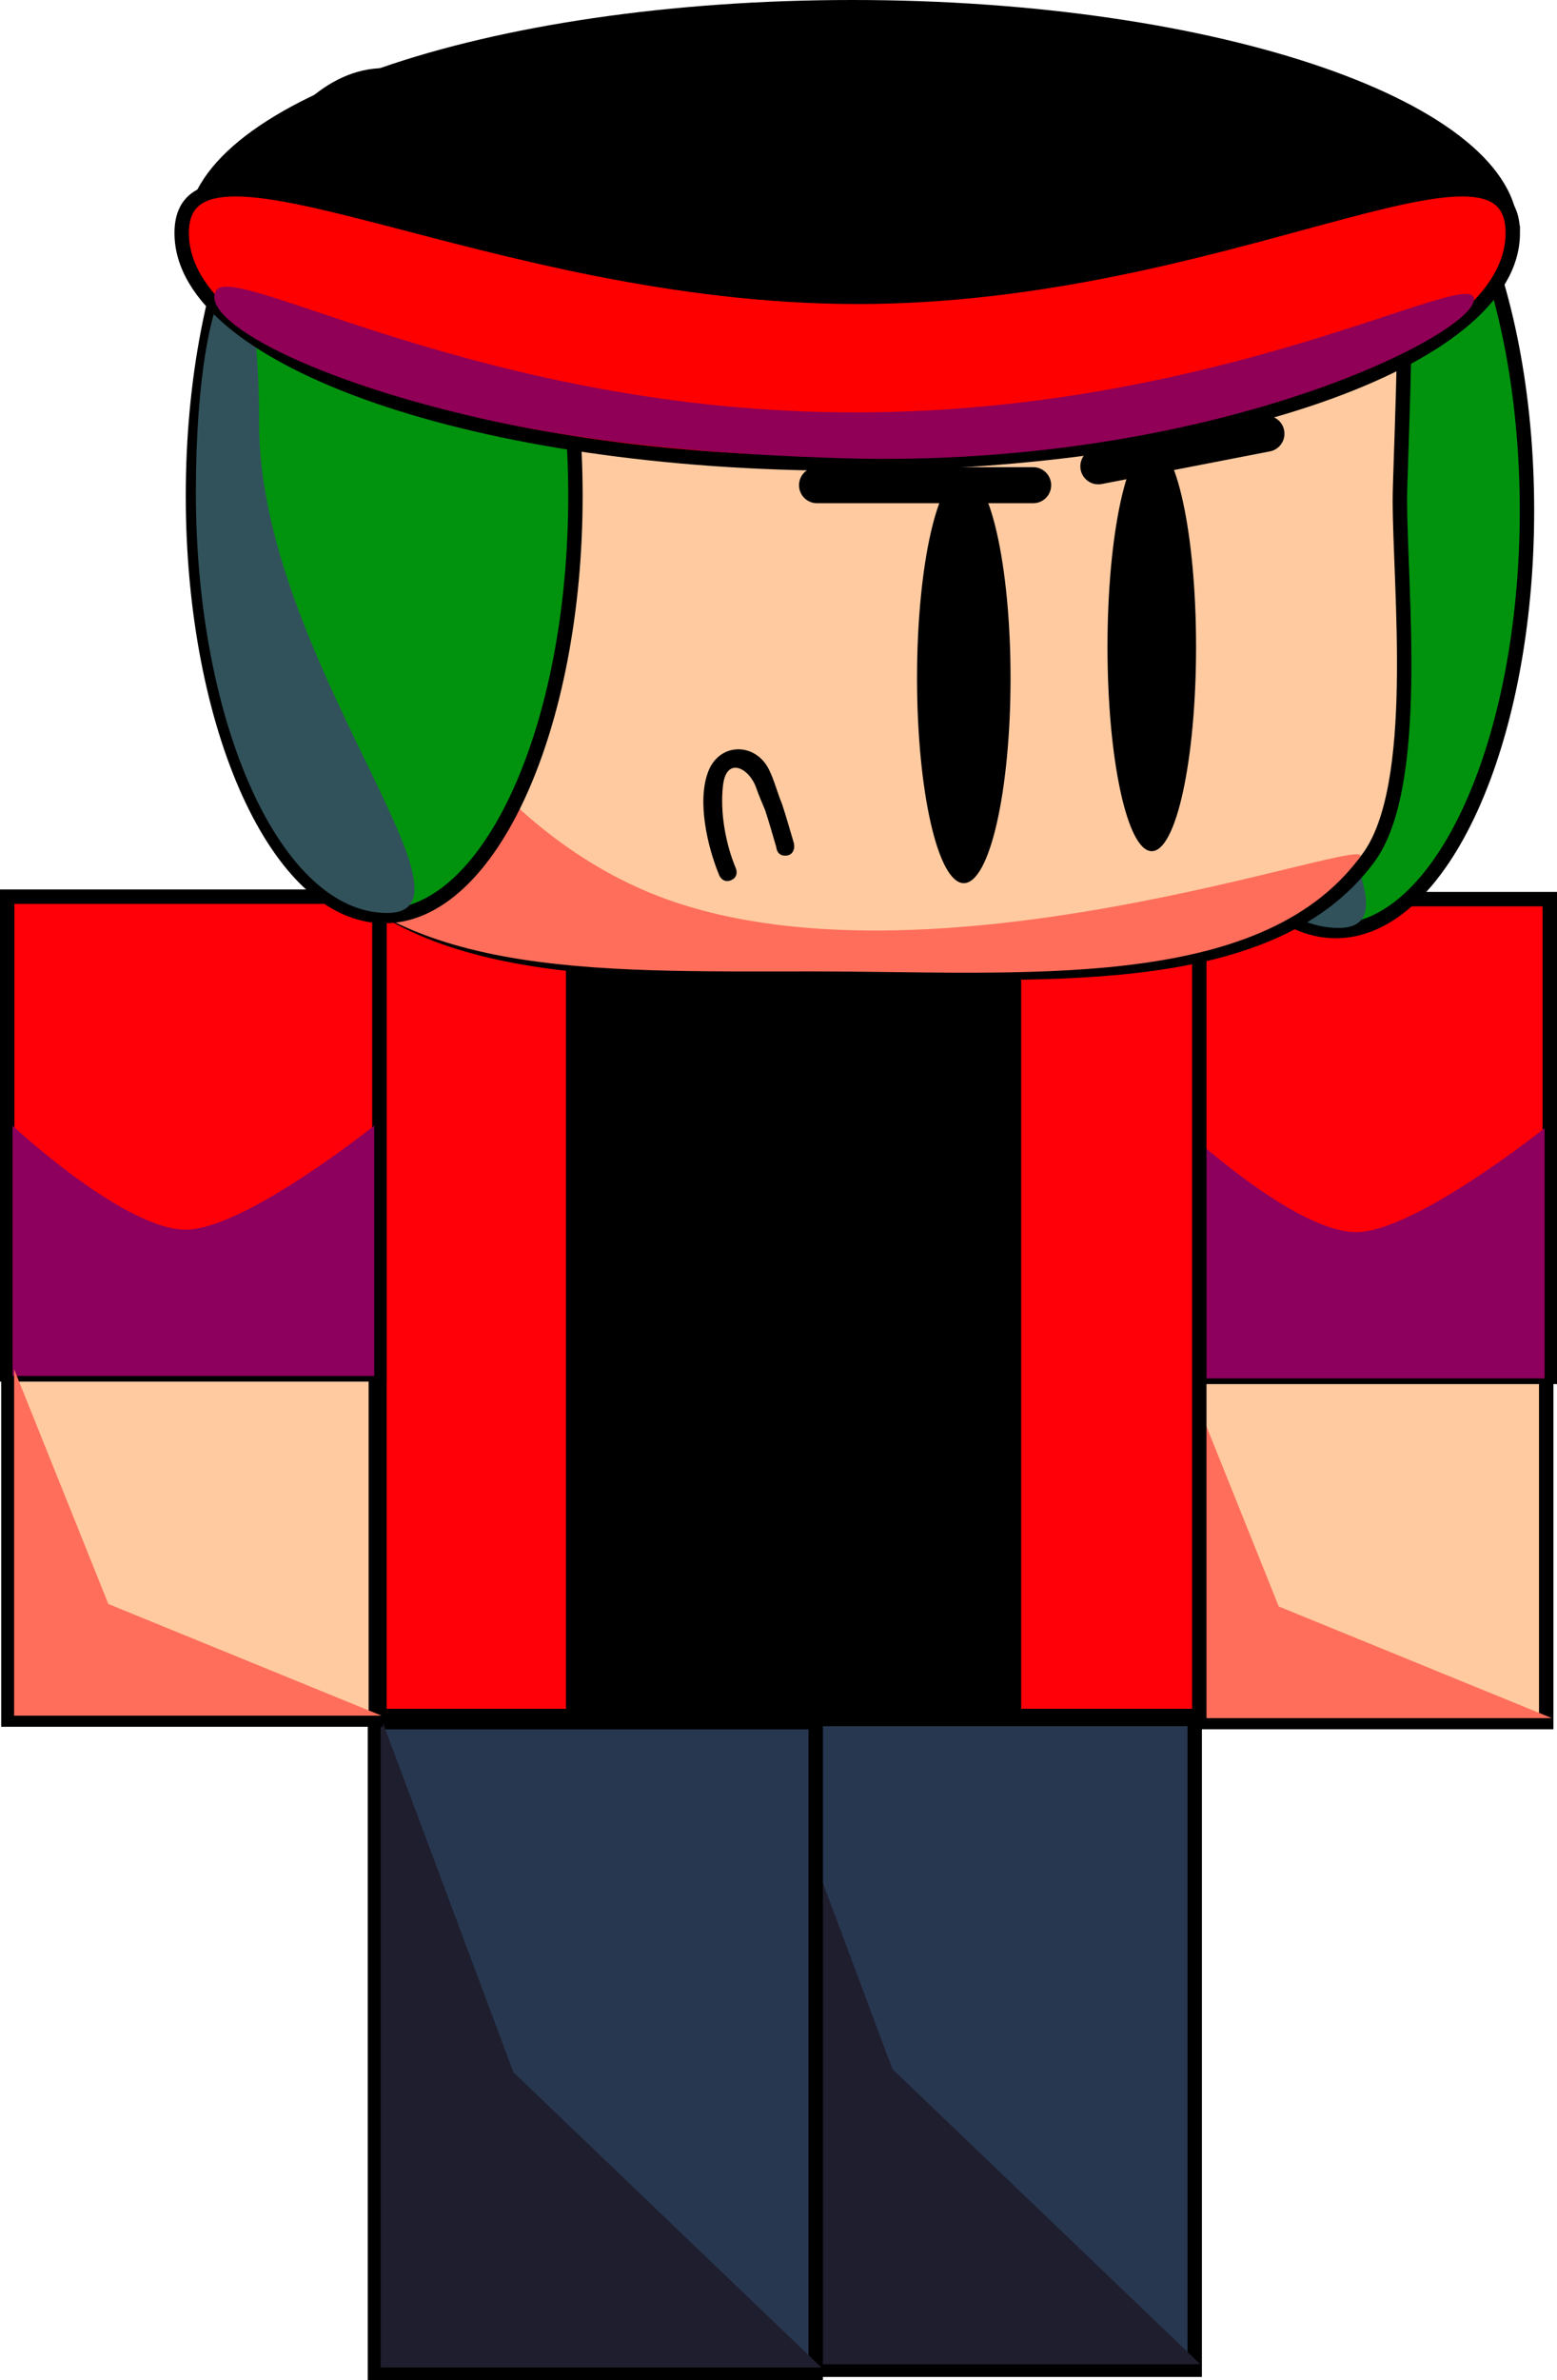 <svg version="1.1" xmlns="http://www.w3.org/2000/svg" xmlns:xlink="http://www.w3.org/1999/xlink" width="216.117" height="330.16" viewBox="0,0,216.117,330.16"><g transform="translate(-194.213,-0.418)"><g data-paper-data="{&quot;isPaintingLayer&quot;:true}" fill-rule="nonzero" stroke-linejoin="miter" stroke-miterlimit="10" stroke-dasharray="" stroke-dashoffset="0" style="mix-blend-mode: normal"><g data-paper-data="{&quot;index&quot;:null}" stroke="#000000" stroke-linecap="butt"><path d="M357.835,239.291v-48.06h50.997v48.06z" fill="#ffcaa0" stroke-width="2"/><g><path d="M357.668,191.411v-66.27h51.662v66.27z" fill="#ff0008" stroke-width="2"/><path d="M358.412,191.623v-34.71c0,0 15.454,14.418 24.03,14.418c8.132,0 26.166,-14.418 26.166,-14.418v34.71c0,0 -16.51,0 -24.831,0c-8.41,0 -25.365,0 -25.365,0z" fill="#8d005e" stroke-width="0"/></g><path d="M358.626,238.747v-48.06l13.083,32.574l37.914,15.486z" fill="#ff6e5b" stroke-width="0"/></g><g data-paper-data="{&quot;index&quot;:null}" stroke="#000000" stroke-linecap="butt"><path d="M406.161,71.255c0,32.205 -11.884,58.313 -26.544,58.313c-14.66,0 -26.544,-26.108 -26.544,-58.313c0,-32.205 11.884,-58.313 26.544,-58.313c14.66,0 26.544,26.108 26.544,58.313z" fill="#01930e" stroke-width="2"/><path d="M362.253,61.207c0,32.205 32.425,67.927 17.766,67.927c-14.66,0 -26.544,-26.108 -26.544,-58.313c0,-32.205 8.778,-41.82 8.778,-9.614z" fill="#31525b" stroke-width="0"/></g><g data-paper-data="{&quot;index&quot;:null}" stroke="#000000" stroke-linecap="butt"><path d="M298.864,329.134v-90.271h61.179v90.271z" fill="#273750" stroke-width="2"/><path d="M299.651,328.377v-90.271l18.427,49.316l42.752,40.955z" fill="#1f1e2e" stroke-width="0"/></g><path d="M246.879,238.451v-113.801h113.801v113.801z" data-paper-data="{&quot;index&quot;:null}" fill="#ff0008" stroke="#000000" stroke-width="2" stroke-linecap="butt"/><g data-paper-data="{&quot;index&quot;:null}" stroke="#000000" stroke-linecap="butt"><path d="M246.258,329.578v-90.271h61.179v90.271z" fill="#273750" stroke-width="2"/><path d="M247.045,328.822v-90.271l18.427,49.316l42.752,40.955z" fill="#1f1e2e" stroke-width="0"/></g><g data-paper-data="{&quot;index&quot;:null}" stroke="#000000" stroke-linecap="butt"><path d="M195.381,238.948v-48.06h50.997v48.06z" fill="#ffcaa0" stroke-width="2"/><g><path d="M195.213,191.068v-66.27h51.662v66.27z" fill="#ff0008" stroke-width="2"/><path d="M195.957,191.281v-34.71c0,0 15.454,14.418 24.03,14.418c8.132,0 26.166,-14.418 26.166,-14.418v34.71c0,0 -16.51,0 -24.831,0c-8.41,0 -25.365,0 -25.365,0z" fill="#8d005e" stroke-width="0"/></g><path d="M196.171,238.404v-48.06l13.083,32.574l37.914,15.486z" fill="#ff6e5b" stroke-width="0"/></g><g data-paper-data="{&quot;index&quot;:null}" fill="#000000" stroke="#000000" stroke-linecap="butt"><path d="M273.772,237.982v-111.683h61.179v111.683z" stroke-width="2"/><path d="M274.559,237.046v-111.683l18.427,61.013l42.752,50.67z" stroke-width="0"/></g><g data-paper-data="{&quot;index&quot;:null}" stroke="#000000" stroke-linecap="butt"><path d="M228.732,69.686c0,-1.376 0.887,-27.38 0.989,-28.735c2.581,-34.249 36.46,-36.735 78.905,-36.735c39.87,0 74.31,4.542 80.313,35.833c0.64,3.339 -0.419,26.152 -0.419,29.638c0,12.461 2.99,39.85 -4.385,49.765c-14.024,18.856 -46.591,15.706 -75.509,15.706c-30.575,0 -59.088,0.981 -72.518,-19.693c-5.951,-9.161 -7.375,-34.675 -7.375,-45.778z" fill="#ffcaa0" stroke-width="2"/><path d="M226.899,69.696c0,-1.376 0.887,-27.38 0.989,-28.735c1.467,-19.459 6.864,60.556 54.65,82.481c37.449,17.182 103.381,-8.076 100.416,-4.09c-14.024,18.856 -47.244,15.815 -76.162,15.815c-30.575,0 -59.088,0.981 -72.518,-19.693c-5.951,-9.161 -7.375,-34.675 -7.375,-45.778z" fill="#ff6e5b" stroke-width="0"/></g><g data-paper-data="{&quot;index&quot;:null}" stroke="#000000" stroke-linecap="butt"><path d="M274.085,69.181c0,32.205 -11.884,58.313 -26.544,58.313c-14.66,0 -26.544,-26.108 -26.544,-58.313c0,-32.205 11.884,-58.313 26.544,-58.313c14.66,0 26.544,26.108 26.544,58.313z" fill="#01930e" stroke-width="2"/><path d="M230.177,59.133c0,32.205 32.425,67.927 17.766,67.927c-14.66,0 -26.544,-26.108 -26.544,-58.313c0,-32.205 8.778,-41.82 8.778,-9.614z" fill="#31525b" stroke-width="0"/></g><g data-paper-data="{&quot;index&quot;:null}" stroke-linecap="butt"><path d="M404.923,32.396c0,17.661 -41.36,31.978 -92.381,31.978c-51.021,0 -92.381,-14.317 -92.381,-31.978c0,-17.661 41.36,-31.978 92.381,-31.978c51.021,0 92.381,14.317 92.381,31.978z" fill="#000000" stroke="none" stroke-width="NaN"/><path d="M404.193,32.74c0,17.661 -41.36,31.978 -92.381,31.978c-51.021,0 -92.381,-14.317 -92.381,-31.978c0,-17.661 42.793,8.849 93.813,8.849c51.021,0 90.948,-26.51 90.948,-8.849z" fill="#ff0000" stroke="#000000" stroke-width="2"/><path d="M398.807,41.937c0,4.86 -36.346,23.483 -87.367,22.051c-17.854,-0.501 -34.697,-2.133 -48.429,-5.087c-25.495,-5.484 -41.147,-14.066 -38.819,-18.156c2.404,-4.224 37.66,16.878 88.681,16.878c51.021,0 85.934,-20.546 85.934,-15.686z" fill="#900056" stroke="#000000" stroke-width="0"/></g><path d="M334.48,94.465c0,15.718 -2.905,28.459 -6.489,28.459c-3.584,0 -6.489,-12.742 -6.489,-28.459c0,-15.718 2.905,-28.459 6.489,-28.459c3.584,0 6.489,12.742 6.489,28.459z" data-paper-data="{&quot;index&quot;:null}" fill="#000000" stroke="none" stroke-width="0" stroke-linecap="butt"/><path d="M360.23,90.143c0,15.655 -2.752,28.345 -6.147,28.345c-3.395,0 -6.147,-12.691 -6.147,-28.345c0,-15.655 2.752,-28.345 6.147,-28.345c3.395,0 6.147,12.691 6.147,28.345z" data-paper-data="{&quot;index&quot;:null}" fill="#000000" stroke="none" stroke-width="0" stroke-linecap="butt"/><path d="M301.963,117.93c-0.512,-1.715 -0.985,-3.44 -1.551,-5.137c-0.481,-1.153 -0.831,-1.954 -1.257,-3.144c-0.97,-2.712 -4.12,-4.366 -4.591,-0.256c-0.425,3.708 0.365,8.088 1.792,11.49c0,0 0.481,1.154 -0.673,1.635c-1.154,0.481 -1.635,-0.673 -1.635,-0.673c-1.62,-3.91 -3.132,-10.308 -1.515,-14.44c1.573,-4.019 6.54,-4.031 8.421,-0.228c0.727,1.469 1.165,3.216 1.799,4.74c0.602,1.805 1.106,3.637 1.653,5.459l0.053,0.484c0,0 0,1.25 -1.25,1.25c-1.07,0 -1.224,-0.916 -1.246,-1.18z" data-paper-data="{&quot;index&quot;:null}" fill="#000000" stroke="none" stroke-width="0.5" stroke-linecap="butt"/><path d="M307.619,67.723h30" fill="none" stroke="#000000" stroke-width="5" stroke-linecap="round"/><path d="M346.667,65.104l23.333,-4.524" fill="none" stroke="#000000" stroke-width="5" stroke-linecap="round"/></g></g></svg>
